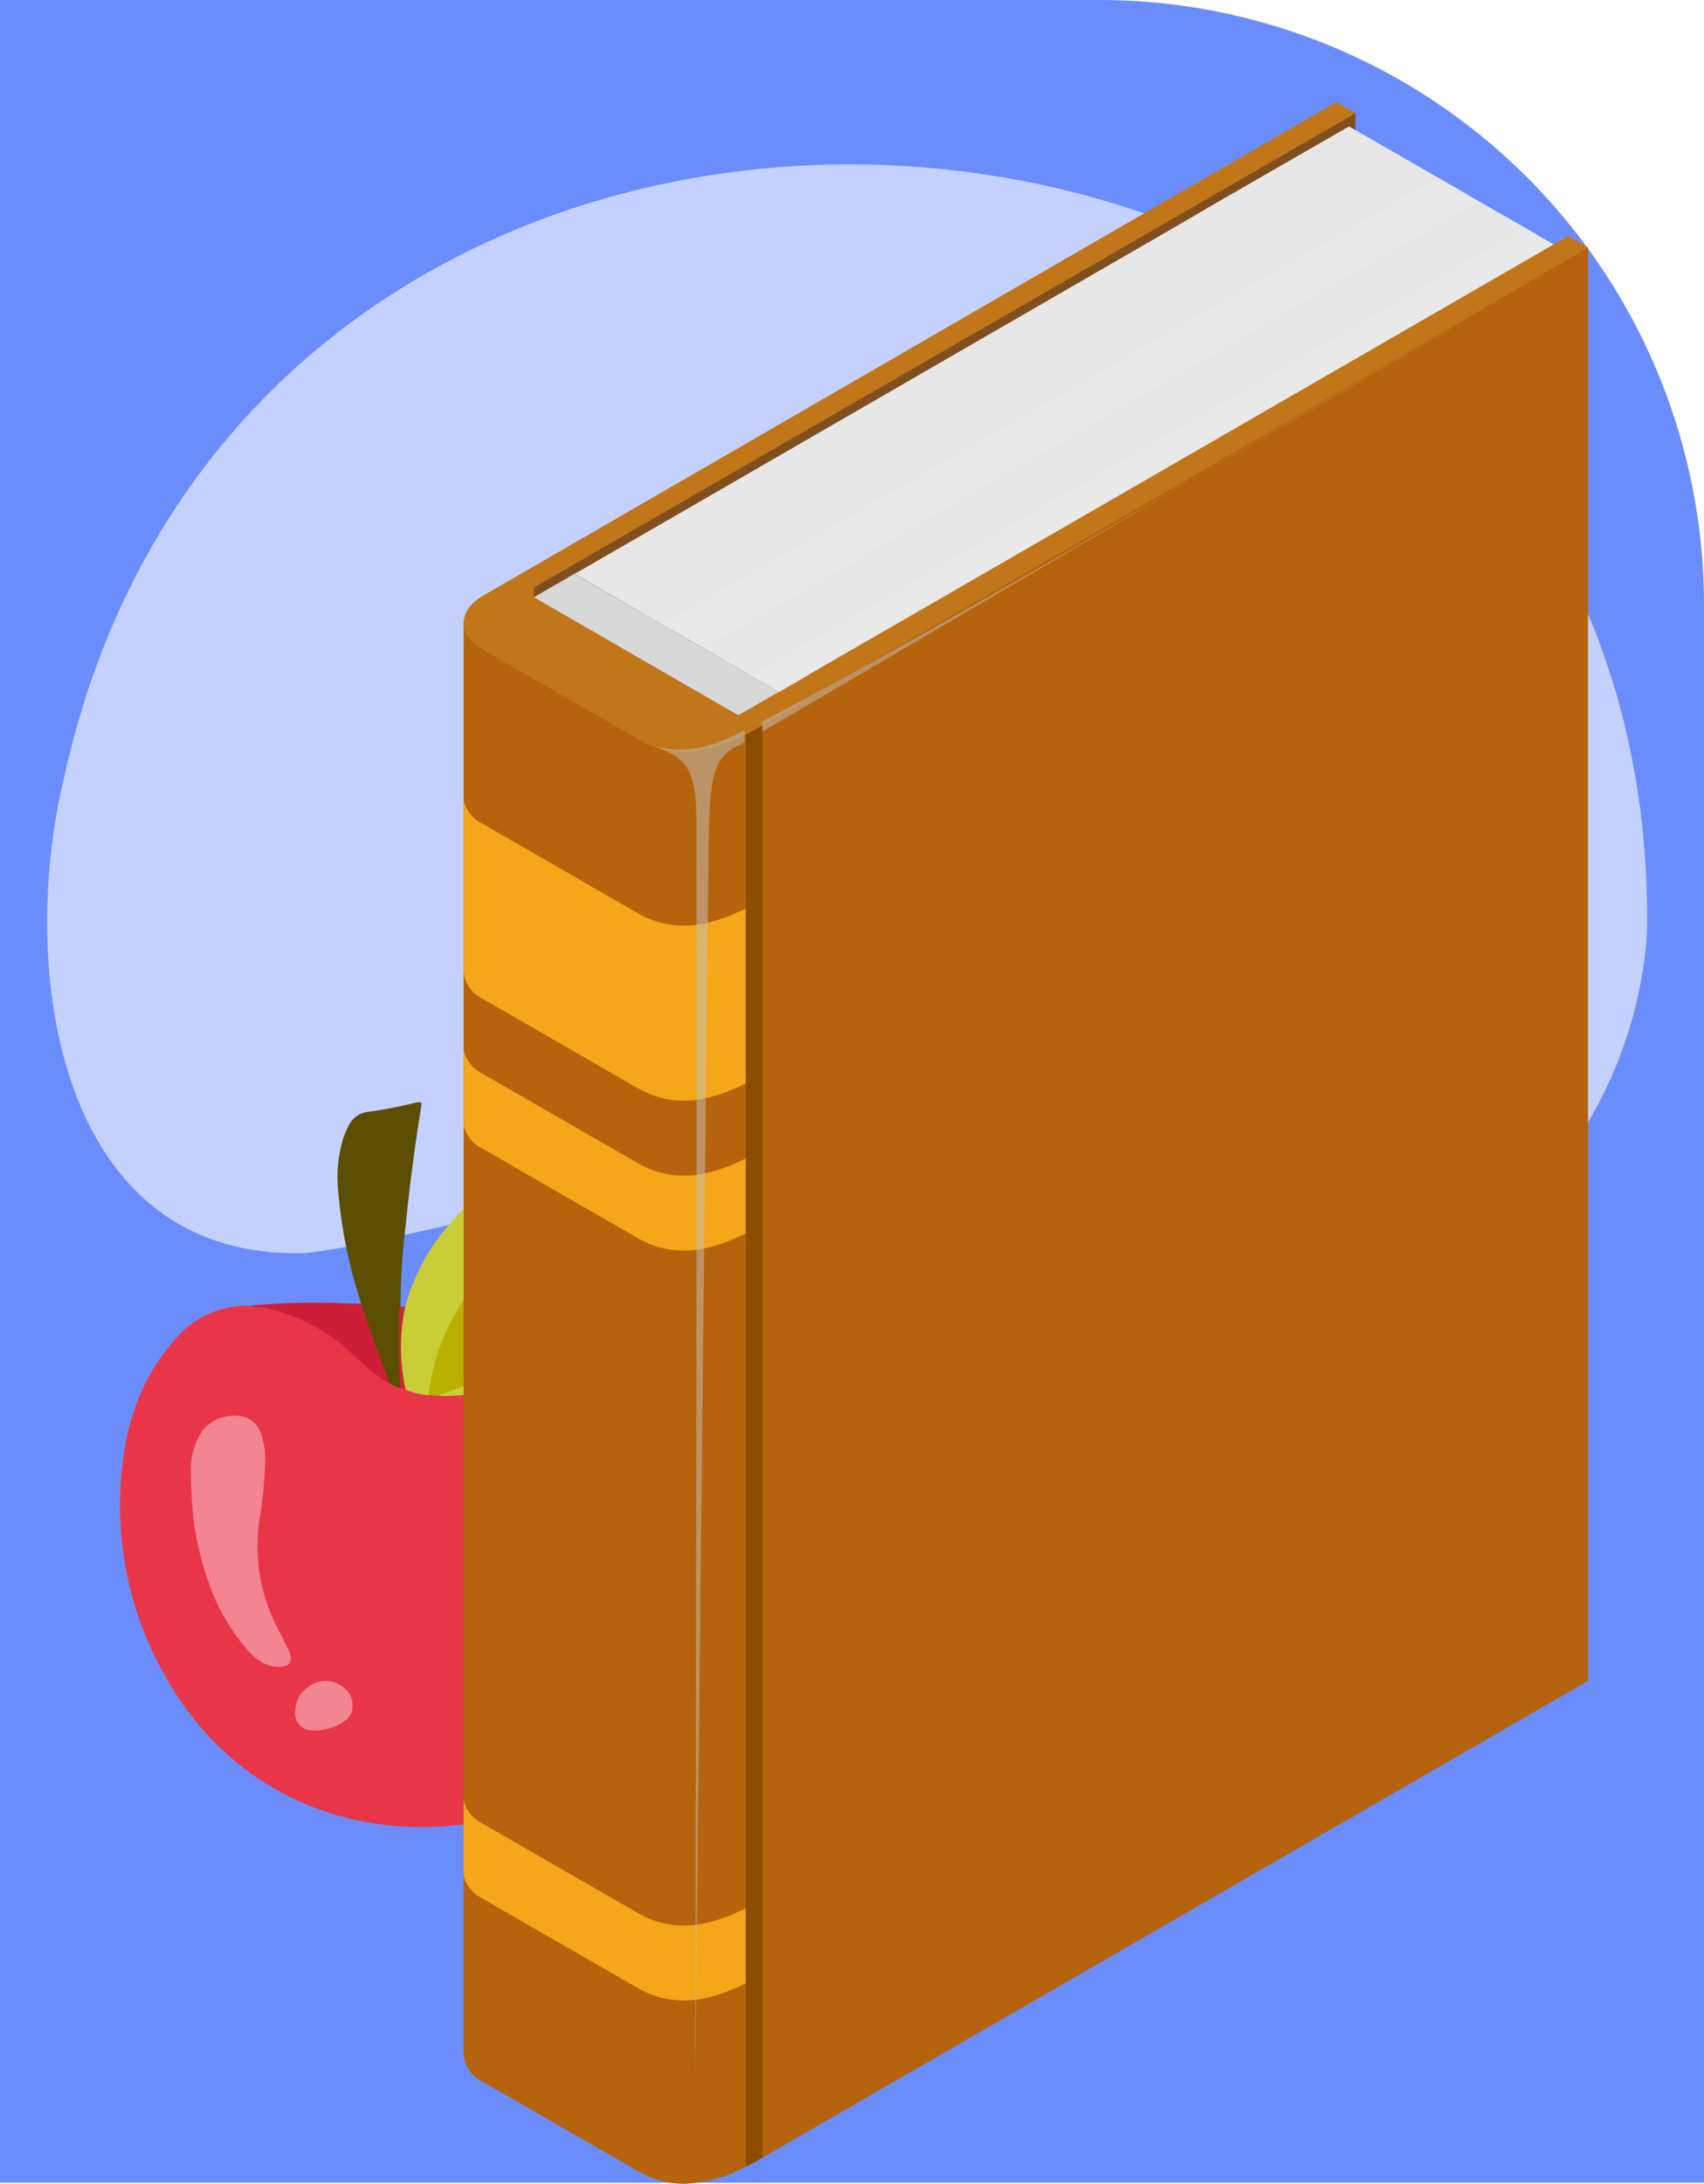 <svg xmlns="http://www.w3.org/2000/svg" xmlns:xlink="http://www.w3.org/1999/xlink" width="217" height="278" viewBox="0 0 217 278">
  <defs>
    <clipPath id="clip-path">
      <rect id="Rectángulo_35884" data-name="Rectángulo 35884" width="186.972" height="265" fill="none"/>
    </clipPath>
    <clipPath id="clip-path-2">
      <rect id="Rectángulo_35870" data-name="Rectángulo 35870" width="186.97" height="265.001" fill="none"/>
    </clipPath>
    <clipPath id="clip-path-3">
      <path id="Trazado_124420" data-name="Trazado 124420" d="M50.7,64.176l-2.138,1.173L42.493,68.76l-2.131-.419L12.646,52.909V235.559h.035A4.182,4.182,0,0,0,15.1,238.9l19.728,11.36a11.544,11.544,0,0,0,5.853,1.622,17.548,17.548,0,0,0,7.891-2.2,8.71,8.71,0,0,0,1.152-.574c.318-.19.637-.353.986-.571a4.714,4.714,0,0,0,.567-.322l.733-.412,7.258-4.2,96.572-55.75V5.334Z" transform="translate(-12.646 -5.334)" fill="none"/>
    </clipPath>
    <linearGradient id="linear-gradient" x1="-0.306" y1="1" x2="-0.281" y2="1" gradientUnits="objectBoundingBox">
      <stop offset="0" stop-color="#ac5d0e"/>
      <stop offset="0.156" stop-color="#9e4e10"/>
      <stop offset="0.24" stop-color="#b5670d"/>
      <stop offset="1" stop-color="#b5640d"/>
    </linearGradient>
    <clipPath id="clip-path-5">
      <path id="Trazado_124423" data-name="Trazado 124423" d="M15.23,60.782V62.02L41.264,77.044l88.941-59.973L119.859,3.2V.411Z" transform="translate(-15.23 -0.411)" fill="none"/>
    </clipPath>
    <linearGradient id="linear-gradient-2" x1="-0.458" y1="3.439" x2="-0.428" y2="3.439" gradientUnits="objectBoundingBox">
      <stop offset="0" stop-color="#664220"/>
      <stop offset="0.995" stop-color="#814f1e"/>
      <stop offset="1" stop-color="#814f1e"/>
    </linearGradient>
    <clipPath id="clip-path-7">
      <rect id="Rectángulo_35874" data-name="Rectángulo 35874" width="109.97" height="63.387" fill="none"/>
    </clipPath>
    <clipPath id="clip-path-8">
      <rect id="Rectángulo_35875" data-name="Rectángulo 35875" width="104.66" height="60.397" fill="none"/>
    </clipPath>
    <clipPath id="clip-path-9">
      <path id="Trazado_124429" data-name="Trazado 124429" d="M12.646,47.052v.543h.035a4.206,4.206,0,0,0,2.383,3.342L34.789,62.3c3.857,2.19,7.987,2.287,13.778-.574V39.448c-3.47,1.716-6.362,2.383-8.939,2.127a11.31,11.31,0,0,1-4.84-1.553l-6.362-3.66-13.363-7.7A4.491,4.491,0,0,1,12.646,25.7Z" transform="translate(-12.646 -25.701)" fill="none"/>
    </clipPath>
    <linearGradient id="linear-gradient-3" x1="-1.218" y1="4.528" x2="-1.122" y2="4.528" gradientUnits="objectBoundingBox">
      <stop offset="0" stop-color="#d8981e"/>
      <stop offset="0.162" stop-color="#dda11c"/>
      <stop offset="1" stop-color="#f4a718"/>
    </linearGradient>
    <clipPath id="clip-path-10">
      <path id="Trazado_124430" data-name="Trazado 124430" d="M12.646,44.447A4.471,4.471,0,0,0,15.064,47.4l13.363,7.7,6.362,3.663a11.315,11.315,0,0,0,4.84,1.557c2.577.253,5.469-.412,8.939-2.134V48.65c-3.47,1.716-6.362,2.383-8.939,2.127a11.268,11.268,0,0,1-4.84-1.557l-6.362-3.66-13.363-7.7A4.484,4.484,0,0,1,12.646,34.9Z" transform="translate(-12.646 -34.899)" fill="none"/>
    </clipPath>
    <linearGradient id="linear-gradient-4" x1="-1.218" y1="5.618" x2="-1.122" y2="5.618" xlink:href="#linear-gradient-3"/>
    <clipPath id="clip-path-11">
      <path id="Trazado_124431" data-name="Trazado 124431" d="M12.646,72.039A4.476,4.476,0,0,0,15.064,75l13.363,7.7,6.362,3.656a11.315,11.315,0,0,0,4.84,1.557c2.577.256,5.469-.412,8.939-2.131V76.239c-3.47,1.719-6.362,2.39-8.939,2.134a11.32,11.32,0,0,1-4.84-1.56l-6.362-3.656-13.363-7.7a4.471,4.471,0,0,1-2.418-2.958Z" transform="translate(-12.646 -62.495)" fill="none"/>
    </clipPath>
    <linearGradient id="linear-gradient-5" x1="-1.218" y1="1.901" x2="-1.122" y2="1.901" xlink:href="#linear-gradient-3"/>
    <clipPath id="clip-path-13">
      <rect id="Rectángulo_35880" data-name="Rectángulo 35880" width="41.359" height="24.262" fill="none"/>
    </clipPath>
    <clipPath id="clip-path-14">
      <rect id="Rectángulo_35881" data-name="Rectángulo 35881" width="54.581" height="32.022" fill="none"/>
    </clipPath>
    <clipPath id="clip-path-15">
      <rect id="Rectángulo_35882" data-name="Rectángulo 35882" width="11.678" height="171.58" fill="none"/>
    </clipPath>
  </defs>
  <g id="Grupo_157040" data-name="Grupo 157040" transform="translate(8896 8665)">
    <g id="Grupo_87970" data-name="Grupo 87970" transform="translate(96 543)">
      <path id="Rectángulo_34017" data-name="Rectángulo 34017" d="M0,0H140a77,77,0,0,1,77,77V277.863a0,0,0,0,1,0,0H0a0,0,0,0,1,0,0V0A0,0,0,0,1,0,0Z" transform="translate(-8992 -9208)" fill="#6b8dfc"/>
      <g id="Grupo_80932" data-name="Grupo 80932" transform="translate(-9141.563 -9241.907)">
        <path id="Trazado_114646" data-name="Trazado 114646" d="M274.765,153.931c-1.55,23.991-19.953,46.9-44.875,48.318-28.625,2.193-54.9-13.505-83.415-13.671-14.54-1.247-28.176,4.321-42.345,6.118-32,1.175-36.879-36.434-30.911-60.675C98.39,19.738,276.507,35.287,274.765,153.931Z" transform="translate(84.545 -1.289)" fill="#c4d1ff"/>
      </g>
    </g>
    <g id="Grupo_87969" data-name="Grupo 87969" transform="translate(-8880.703 -8652)">
      <g id="Grupo_87968" data-name="Grupo 87968" clip-path="url(#clip-path)">
        <g id="Grupo_87936" data-name="Grupo 87936" transform="translate(0 0)">
          <g id="Grupo_87935" data-name="Grupo 87935" clip-path="url(#clip-path-2)">
            <path id="Trazado_124411" data-name="Trazado 124411" d="M66.1,51.187c3.809,1.436,5.417,4.635,6.483,8.212a36.466,36.466,0,0,1,.951,14.532A48.8,48.8,0,0,1,65.979,95.7c-4.857,7.4-11.371,12.633-20.216,14.287-14.266,2.664-30.677-2.3-39.75-18.075A43.882,43.882,0,0,1,.259,64.872C.9,58.742,2.888,53.124,7.126,48.441a11.982,11.982,0,0,1,9.558-4.148c5.732.176,10.111,3.141,14.093,6.891a19.5,19.5,0,0,0,3.611,2.729,6.1,6.1,0,0,0,1.391.661c.228.076.457.152.688.214a17.428,17.428,0,0,0,2.94.678q.55.026,1.1.021c4.182.214,8.143-.882,12.1-2.041q2.693-.789,5.32-1.778a2.554,2.554,0,0,0,1.162-.114,26.515,26.515,0,0,1,4.255-.8,4.32,4.32,0,0,1,2.76.436" transform="translate(0 108.922)" fill="#e93548"/>
            <path id="Trazado_124412" data-name="Trazado 124412" d="M14.069,81.977a8.586,8.586,0,0,1-2.93-.726,1.465,1.465,0,0,1-.467-.955,23.19,23.19,0,0,1-.035-8.614,1.864,1.864,0,0,1,.46-.965,26.687,26.687,0,0,1,7.514-12.471c2.788-2.705,6.081-4.739,9.25-6.943A152.9,152.9,0,0,0,45.127,37.736a48.334,48.334,0,0,0,3.9-4.137,20.376,20.376,0,0,1,1.093,4.21,44.948,44.948,0,0,1,.394,15.062A32.952,32.952,0,0,1,38,74.619c-.256.2-.495.429-.74.643a11.342,11.342,0,0,1-4.549,2.861c-5.268,2.1-10.63,3.809-16.373,3.957-.36.01-.723-.021-1.083-.035.035-.495.477-.5.789-.6a122.153,122.153,0,0,0,15.325-6.2,26.992,26.992,0,0,0,7.413-4.874A4.969,4.969,0,0,0,40,68.475,1.845,1.845,0,0,0,38.9,65.888a10.289,10.289,0,0,0-3.85-.823c-1.059-.017-2.114.017-3.172-.017-.28-.01-.671.031-.723-.339-.042-.3.3-.415.547-.481a56.089,56.089,0,0,0,6.2-2.058c2.636-1.031,5.331-2,7.4-4.068a3.079,3.079,0,0,0-.277-4.836,8.889,8.889,0,0,0-1.747-1.121c-1.135-.56-1.138-.716-.239-1.55a21.449,21.449,0,0,0,3.788-4.162,6.363,6.363,0,0,0,.726-5.857c-.381-1.027-.637-1.048-1.263-.176-1.487,2.065-3,4.113-4.618,6.071A77.873,77.873,0,0,1,30.106,58.1,51.88,51.88,0,0,0,18.518,70.357a25.176,25.176,0,0,0-4.009,10.554,1.428,1.428,0,0,1-.439,1.065" transform="translate(25.211 82.629)" fill="#c9cd36"/>
            <path id="Trazado_124413" data-name="Trazado 124413" d="M16.013,73.2a5.288,5.288,0,0,1-1.384-.6c-1.086-1.5-1.474-3.3-2.148-4.974-.557-1.373-.958-2.805-1.425-4.213a1.082,1.082,0,0,1-.038-.951,61.469,61.469,0,0,1-2.958-14.5,17.219,17.219,0,0,1,.595-6.369,11.881,11.881,0,0,1,.633-1.553,3.187,3.187,0,0,1,2.674-2.013,56.791,56.791,0,0,0,6.016-1.166c.74-.17.74.038.643.643-.778,4.884-1.449,9.79-1.923,14.716a87.787,87.787,0,0,0-.688,10.658,9.206,9.206,0,0,1-.024,3.034,28.612,28.612,0,0,0,.187,5.784c.073.484.256,1.048-.159,1.508" transform="translate(19.7 90.495)" fill="#5c4e00"/>
            <path id="Trazado_124414" data-name="Trazado 124414" d="M18.857,44.3c1.059,3.432,2.345,6.78,3.608,10.139-2.543-1.28-4.3-3.549-6.51-5.241a23.4,23.4,0,0,0-9.7-4.428c-.477-.093-1,.138-1.436-.211a85.13,85.13,0,0,1,12.353-.277c.56.024,1.121.014,1.681.017" transform="translate(11.861 108.654)" fill="#cc1e38"/>
            <path id="Trazado_124415" data-name="Trazado 124415" d="M16.744,48.5l4.549-2.857a13.95,13.95,0,0,1,3.632,2.214c-2.421-.491-4.743.121-7.067.671-.384.09-.751.28-1.114-.028" transform="translate(41.178 112.249)" fill="#cd1f38"/>
            <path id="Trazado_124416" data-name="Trazado 124416" d="M10.471,54.678c-.253-3.093-.211-6.192-.187-9.292,0-.349-.114-.733.183-1.034.2-.01.4-.017.6-.024a24.71,24.71,0,0,0,.042,10.537l-.637-.187" transform="translate(25.242 109.015)" fill="#c72737"/>
            <path id="Trazado_124417" data-name="Trazado 124417" d="M11.355,77.915a26.94,26.94,0,0,1,2.764-9.2,36.008,36.008,0,0,1,5.87-8.143,86.466,86.466,0,0,1,9.226-8.34A60.3,60.3,0,0,0,37.5,43.762c2.21-2.615,4.283-5.334,6.254-8.133.391-.56.661-.474.989.093a6.748,6.748,0,0,1-.491,6.919,21.432,21.432,0,0,1-4.141,4.341c-.429.346-.36.5.145.713a6.286,6.286,0,0,1,3.158,2.421,3.271,3.271,0,0,1-.436,3.916c-1.57,1.768-3.7,2.6-5.767,3.522a51.934,51.934,0,0,1-8.281,2.857,4.149,4.149,0,0,0-.574.329c1.359,0,2.456.021,3.546-.007a11.014,11.014,0,0,1,3.684.6c2.269.723,2.774,2.11,1.491,4.134a11.821,11.821,0,0,1-3.643,3.283,64.126,64.126,0,0,1-10.482,5.286c-3.407,1.481-6.943,2.632-10.412,3.947-.4-.024-.792-.045-1.187-.069" transform="translate(27.925 86.691)" fill="#b9b000"/>
            <path id="Trazado_124418" data-name="Trazado 124418" d="M12.084,54.192a53.211,53.211,0,0,1-.692,7.157,22.552,22.552,0,0,0,1.764,13c.592,1.29,1.29,2.529,1.9,3.809.685,1.453.187,2.217-1.432,2.148-1.889-.08-3.127-1.325-4.227-2.646-3.577-4.3-5.3-9.4-6.265-14.823a58.711,58.711,0,0,1-.515-7.175,8.872,8.872,0,0,1,1.546-5.518A5.285,5.285,0,0,1,9.15,48.436c1.7.384,2.377,1.674,2.684,3.2a8.773,8.773,0,0,1,.249,2.556" transform="translate(6.392 118.872)" fill="#f28591"/>
            <path id="Trazado_124419" data-name="Trazado 124419" d="M13.747,61.26a2.123,2.123,0,0,1-.965,1.913A6.508,6.508,0,0,1,8.7,64.4a2.157,2.157,0,0,1-2.252-2.345,3.96,3.96,0,0,1,2.19-3.515,3.535,3.535,0,0,1,3.982.387,2.636,2.636,0,0,1,1.131,2.332" transform="translate(15.836 142.886)" fill="#f28591"/>
          </g>
        </g>
        <g id="Grupo_87938" data-name="Grupo 87938" transform="translate(43.746 18.452)">
          <g id="Grupo_87937" data-name="Grupo 87937" clip-path="url(#clip-path-3)">
            <rect id="Rectángulo_35871" data-name="Rectángulo 35871" width="143.19" height="246.549" transform="translate(0 0)" fill="url(#linear-gradient)"/>
          </g>
        </g>
        <g id="Grupo_87940" data-name="Grupo 87940" transform="translate(0 0)">
          <g id="Grupo_87939" data-name="Grupo 87939" clip-path="url(#clip-path-2)">
            <path id="Trazado_124421" data-name="Trazado 124421" d="M25.168,18.416V218.252c-.353.218-.668.381-.986.571a9.127,9.127,0,0,1-1.152.571V17.652Z" transform="translate(56.637 43.411)" fill="#8b4d00"/>
            <path id="Trazado_124422" data-name="Trazado 124422" d="M114.856,16.535,125.213,3.214h-.031V3.183L126.23,1.4,123.777,0,15.08,62.848c-3.241,1.9-3.241,4.929,0,6.842L34.812,81.068c4.428,2.529,9.195,2.29,16.452-2.038l7.956-4.663Z" transform="translate(31.108 0)" fill="#c17619"/>
          </g>
        </g>
        <g id="Grupo_87942" data-name="Grupo 87942" transform="translate(52.685 1.421)">
          <g id="Grupo_87941" data-name="Grupo 87941" clip-path="url(#clip-path-5)">
            <rect id="Rectángulo_35873" data-name="Rectángulo 35873" width="114.976" height="76.633" transform="translate(0 0)" fill="url(#linear-gradient-2)"/>
          </g>
        </g>
        <g id="Grupo_87950" data-name="Grupo 87950" transform="translate(0 0)">
          <g id="Grupo_87949" data-name="Grupo 87949" clip-path="url(#clip-path-2)">
            <path id="Trazado_124424" data-name="Trazado 124424" d="M46.422,32.387l-5.158,2.975L15.23,20.338l5.161-2.978Z" transform="translate(37.454 42.692)" fill="#d8d8d8"/>
            <path id="Trazado_124425" data-name="Trazado 124425" d="M16.728,57.852l.131.062L28,64.376l5.217,2.992,1.3.761,4.677,2.705,3.535,2.038.035.031L138.8,17.472l2.387-1.4.09-.062.163-.1-.163-.066-3.432-2-5.95-3.4-5.158-3.02H126.7L115.4.927l-.028-.035-16.7,9.613L92.78,13.944l-75.125,43.4Z" transform="translate(41.139 2.194)" fill="#e9e9e9"/>
            <g id="Grupo_87945" data-name="Grupo 87945" transform="translate(57.867 3.122)" opacity="0.1" style="mix-blend-mode: multiply;isolation: isolate">
              <g id="Grupo_87944" data-name="Grupo 87944">
                <g id="Grupo_87943" data-name="Grupo 87943" clip-path="url(#clip-path-7)">
                  <path id="Trazado_124426" data-name="Trazado 124426" d="M16.728,57.831,27.9,64.29l98.8-56.9L115.4.9,99.623,9.969,93.707,13.4l-.927.512Z" transform="translate(-16.728 -0.902)" fill="#dcdbe4"/>
                </g>
              </g>
            </g>
            <g id="Grupo_87948" data-name="Grupo 87948" transform="translate(74.336 12.601)" opacity="0.1" style="mix-blend-mode: multiply;isolation: isolate">
              <g id="Grupo_87947" data-name="Grupo 87947">
                <g id="Grupo_87946" data-name="Grupo 87946" clip-path="url(#clip-path-8)">
                  <path id="Trazado_124427" data-name="Trazado 124427" d="M126.149,7.05l-5.957-3.407-.028.035-.225.093L21.489,60.6l1.308.764,4.68,2.674L125.858,7.205l.256-.125Z" transform="translate(-21.489 -3.643)" fill="#dcdbe4"/>
                </g>
              </g>
            </g>
            <path id="Trazado_124428" data-name="Trazado 124428" d="M124.611,6.394,27.966,62.241l-2.608-1.5L122.03,4.931Z" transform="translate(62.361 12.127)" fill="#c17619"/>
          </g>
        </g>
        <g id="Grupo_87952" data-name="Grupo 87952" transform="translate(43.746 88.907)">
          <g id="Grupo_87951" data-name="Grupo 87951" clip-path="url(#clip-path-9)">
            <rect id="Rectángulo_35877" data-name="Rectángulo 35877" width="35.921" height="38.882" transform="translate(0 0)" fill="url(#linear-gradient-3)"/>
          </g>
        </g>
        <g id="Grupo_87954" data-name="Grupo 87954" transform="translate(43.746 120.725)">
          <g id="Grupo_87953" data-name="Grupo 87953" clip-path="url(#clip-path-10)">
            <rect id="Rectángulo_35878" data-name="Rectángulo 35878" width="35.921" height="25.678" transform="translate(0 0)" fill="url(#linear-gradient-4)"/>
          </g>
        </g>
        <g id="Grupo_87956" data-name="Grupo 87956" transform="translate(43.746 216.187)">
          <g id="Grupo_87955" data-name="Grupo 87955" clip-path="url(#clip-path-11)">
            <rect id="Rectángulo_35879" data-name="Rectángulo 35879" width="35.921" height="25.678" transform="translate(0 0)" fill="url(#linear-gradient-5)"/>
          </g>
        </g>
        <g id="Grupo_87967" data-name="Grupo 87967" transform="translate(0 0)">
          <g id="Grupo_87966" data-name="Grupo 87966" clip-path="url(#clip-path-2)">
            <g id="Grupo_87959" data-name="Grupo 87959" transform="translate(136.36 23.864)" opacity="0.5" style="mix-blend-mode: overlay;isolation: isolate">
              <g id="Grupo_87958" data-name="Grupo 87958">
                <g id="Grupo_87957" data-name="Grupo 87957" clip-path="url(#clip-path-13)">
                  <path id="Trazado_124432" data-name="Trazado 124432" d="M39.419,31.161C61.385,18.4,80.778,6.9,80.778,6.9Z" transform="translate(-39.418 -6.899)" fill="#c1c1c1"/>
                </g>
              </g>
            </g>
            <g id="Grupo_87962" data-name="Grupo 87962" transform="translate(81.778 48.126)" opacity="0.5" style="mix-blend-mode: overlay;isolation: isolate">
              <g id="Grupo_87961" data-name="Grupo 87961">
                <g id="Grupo_87960" data-name="Grupo 87960" clip-path="url(#clip-path-14)">
                  <path id="Trazado_124433" data-name="Trazado 124433" d="M23.64,45.934,78.22,13.912C57.69,25.84,34.938,38.853,23.64,44.616Z" transform="translate(-23.641 -13.912)" fill="#c1c1c1"/>
                </g>
              </g>
            </g>
            <g id="Grupo_87965" data-name="Grupo 87965" transform="translate(67.863 79.952)" opacity="0.5" style="mix-blend-mode: overlay;isolation: isolate">
              <g id="Grupo_87964" data-name="Grupo 87964">
                <g id="Grupo_87963" data-name="Grupo 87963" clip-path="url(#clip-path-15)">
                  <path id="Trazado_124434" data-name="Trazado 124434" d="M31.3,23.112a31.374,31.374,0,0,1-4.289,1.851,12.958,12.958,0,0,1-7.389.17,16.558,16.558,0,0,1,2.9,1.287c2.159,1.439,2.442,4.117,2.567,6.445C25.3,36.963,25,194.692,25,194.692s1.65-155.425,1.74-159.413.519-6.552,1.041-7.548a5.19,5.19,0,0,1,2.857-2.722l.661-.387Z" transform="translate(-19.617 -23.113)" fill="#c1c1c1"/>
                </g>
              </g>
            </g>
          </g>
        </g>
      </g>
    </g>
  </g>
</svg>
